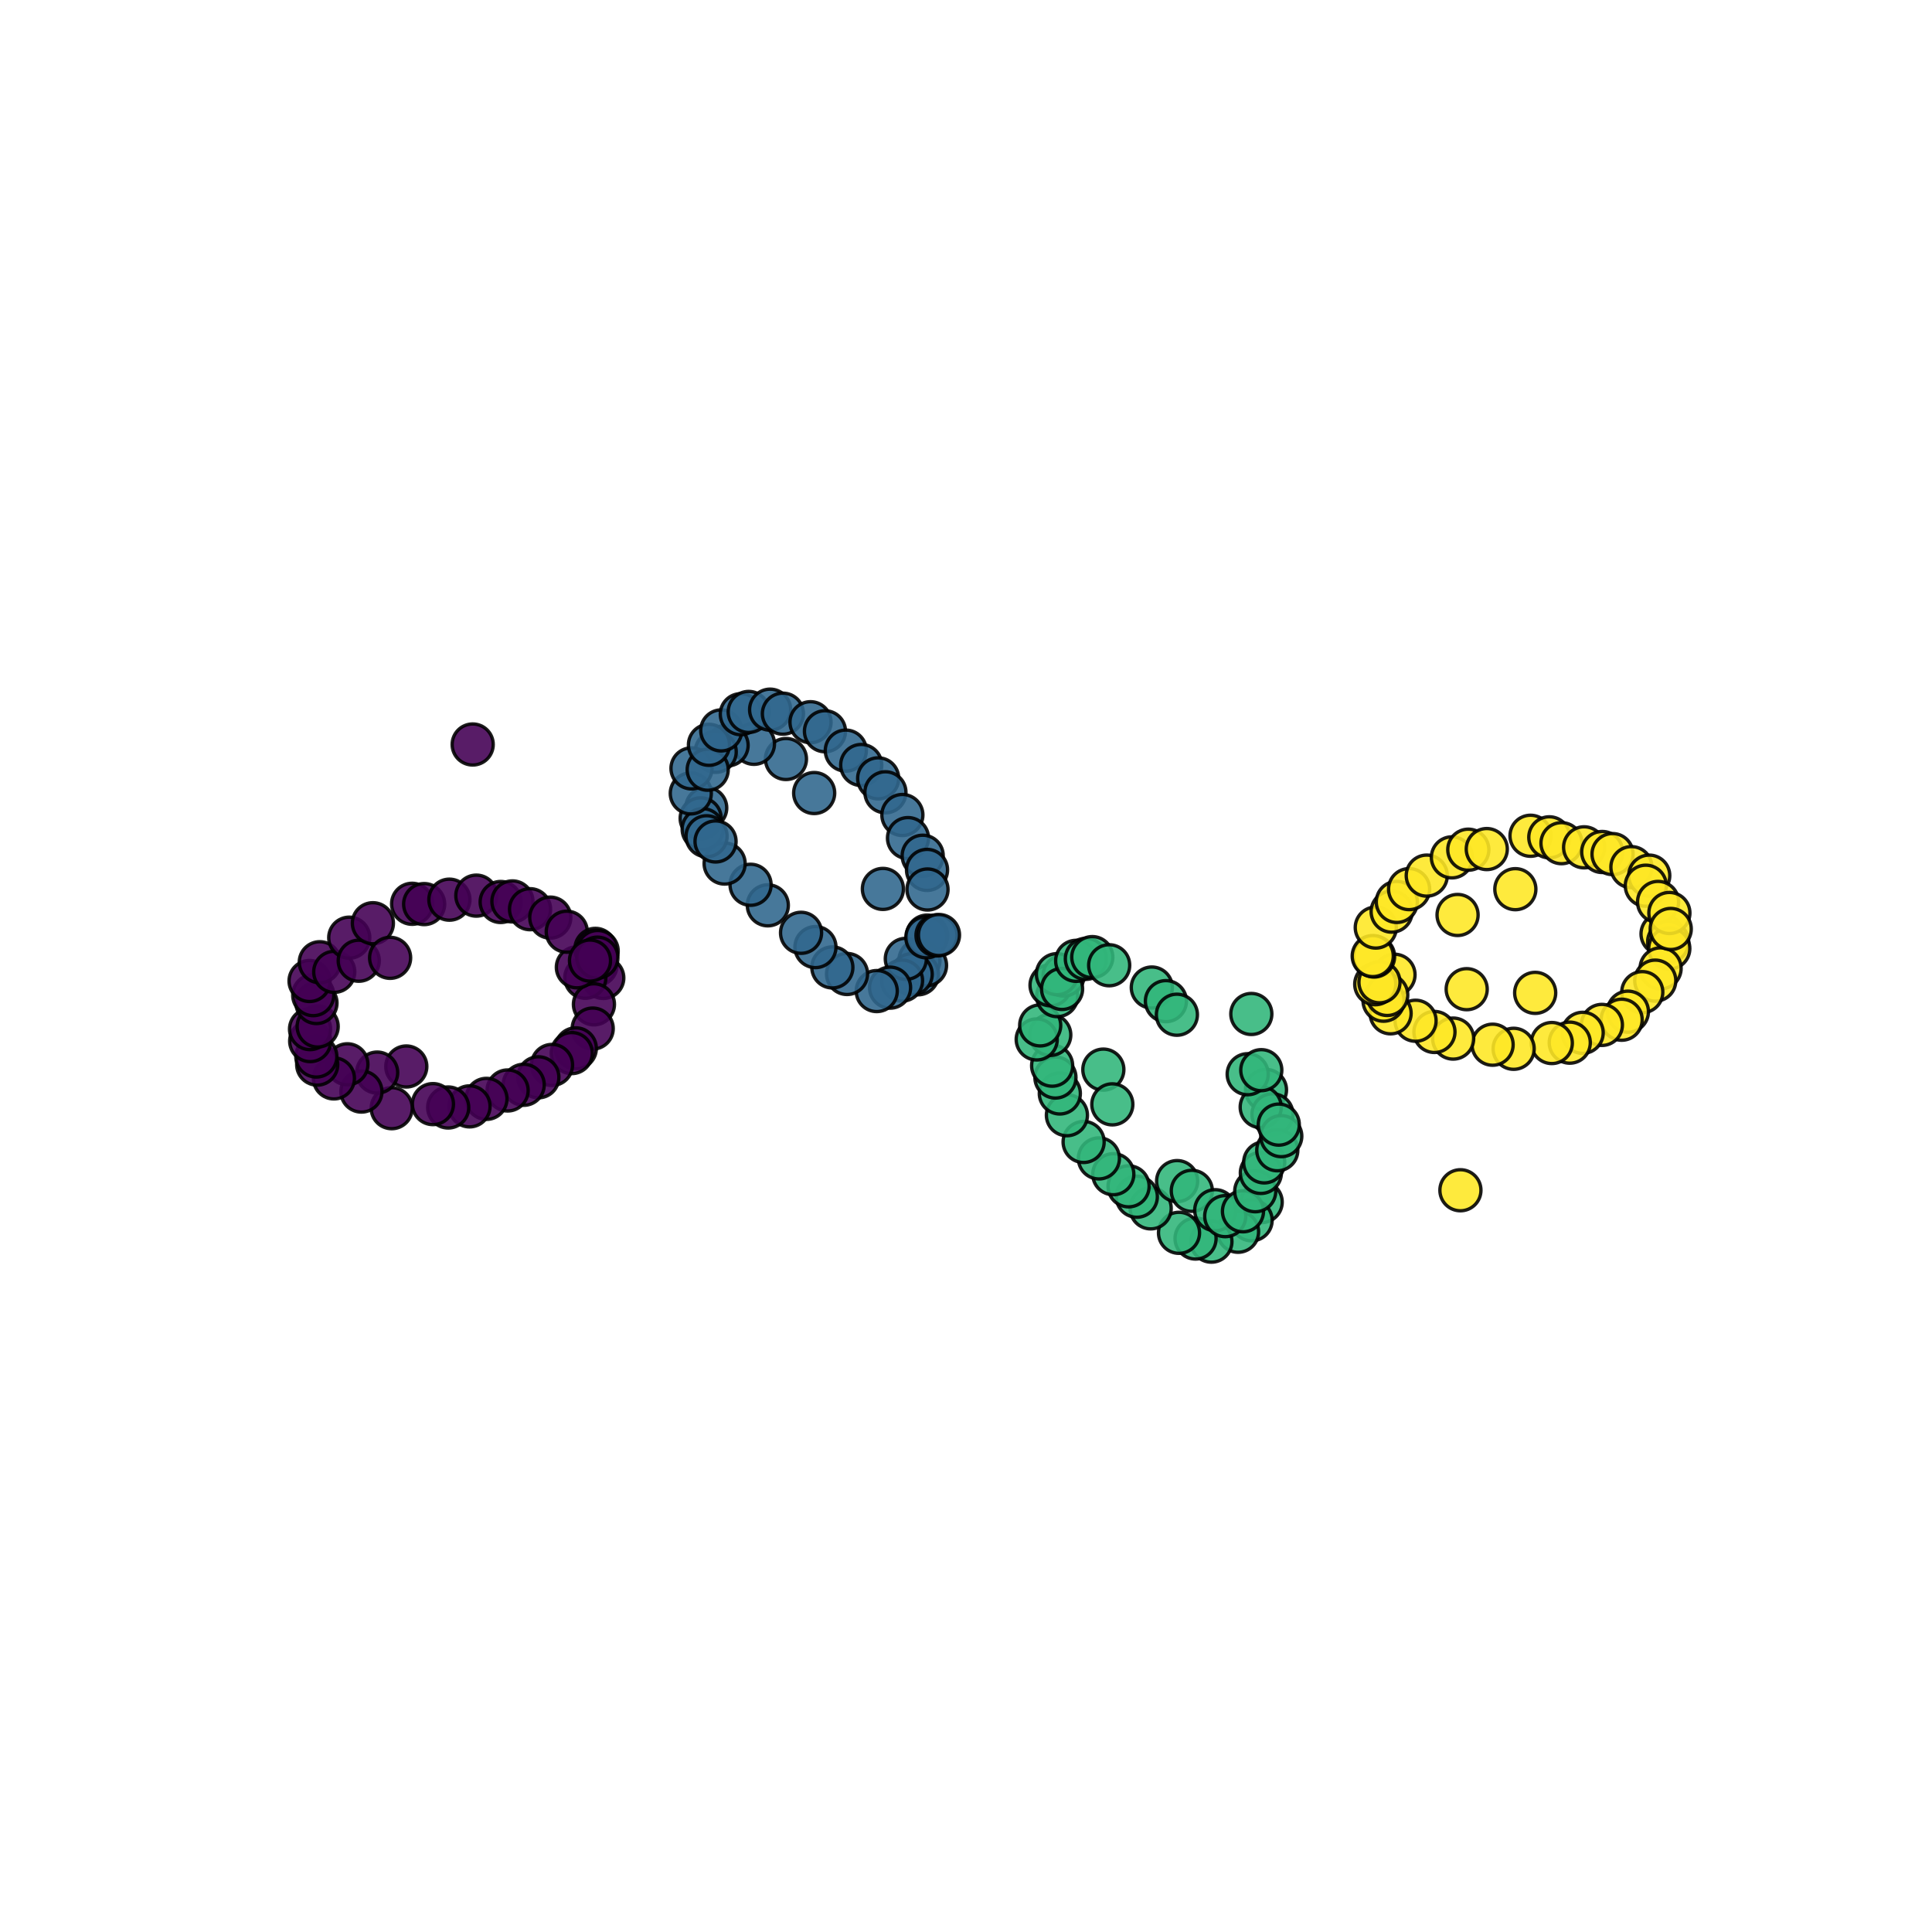<?xml version="1.0" encoding="utf-8" standalone="no"?>
<!DOCTYPE svg PUBLIC "-//W3C//DTD SVG 1.1//EN"
  "http://www.w3.org/Graphics/SVG/1.1/DTD/svg11.dtd">
<svg xmlns:xlink="http://www.w3.org/1999/xlink" width="576pt" height="576pt" viewBox="0 0 576 576" xmlns="http://www.w3.org/2000/svg" version="1.1">
 <defs>
  <style type="text/css">*{stroke-linejoin: round; stroke-linecap: butt}</style>
 </defs>
 <g id="figure_1">
  <g id="patch_1">
   <path d="M 0 576 
L 576 576 
L 576 0 
L 0 0 
z
" style="fill: #ffffff"/>
  </g>
  <g id="axes_1">
   <g id="PathCollection_1">
    <defs>
     <path id="C0_0_b07d45b2d6" d="M 0 6.124 
C 1.624 6.124 3.182 5.478 4.33 4.33 
C 5.478 3.182 6.124 1.624 6.124 -0 
C 6.124 -1.624 5.478 -3.182 4.33 -4.33 
C 3.182 -5.478 1.624 -6.124 0 -6.124 
C -1.624 -6.124 -3.182 -5.478 -4.33 -4.33 
C -5.478 -3.182 -6.124 -1.624 -6.124 0 
C -6.124 1.624 -5.478 3.182 -4.33 4.33 
C -3.182 5.478 -1.624 6.124 0 6.124 
z
"/>
    </defs>
    <g clip-path="url(#p8264341a9c)">
     <use xlink:href="#C0_0_b07d45b2d6" x="177.843" y="287.734" style="fill: #440154; fill-opacity: 0.89; stroke: #000000; stroke-opacity: 0.89"/>
    </g>
    <g clip-path="url(#p8264341a9c)">
     <use xlink:href="#C0_0_b07d45b2d6" x="179.859" y="291.557" style="fill: #440154; fill-opacity: 0.89; stroke: #000000; stroke-opacity: 0.89"/>
    </g>
    <g clip-path="url(#p8264341a9c)">
     <use xlink:href="#C0_0_b07d45b2d6" x="174.507" y="291.509" style="fill: #440154; fill-opacity: 0.89; stroke: #000000; stroke-opacity: 0.89"/>
    </g>
    <g clip-path="url(#p8264341a9c)">
     <use xlink:href="#C0_0_b07d45b2d6" x="177.074" y="299.43" style="fill: #440154; fill-opacity: 0.89; stroke: #000000; stroke-opacity: 0.89"/>
    </g>
    <g clip-path="url(#p8264341a9c)">
     <use xlink:href="#C0_0_b07d45b2d6" x="176.708" y="306.656" style="fill: #440154; fill-opacity: 0.89; stroke: #000000; stroke-opacity: 0.89"/>
    </g>
    <g clip-path="url(#p8264341a9c)">
     <use xlink:href="#C0_0_b07d45b2d6" x="171.67" y="312.555" style="fill: #440154; fill-opacity: 0.89; stroke: #000000; stroke-opacity: 0.89"/>
    </g>
    <g clip-path="url(#p8264341a9c)">
     <use xlink:href="#C0_0_b07d45b2d6" x="170.47" y="313.965" style="fill: #440154; fill-opacity: 0.89; stroke: #000000; stroke-opacity: 0.89"/>
    </g>
    <g clip-path="url(#p8264341a9c)">
     <use xlink:href="#C0_0_b07d45b2d6" x="164.58" y="317.494" style="fill: #440154; fill-opacity: 0.89; stroke: #000000; stroke-opacity: 0.89"/>
    </g>
    <g clip-path="url(#p8264341a9c)">
     <use xlink:href="#C0_0_b07d45b2d6" x="160.505" y="321.183" style="fill: #440154; fill-opacity: 0.89; stroke: #000000; stroke-opacity: 0.89"/>
    </g>
    <g clip-path="url(#p8264341a9c)">
     <use xlink:href="#C0_0_b07d45b2d6" x="156.133" y="323.416" style="fill: #440154; fill-opacity: 0.89; stroke: #000000; stroke-opacity: 0.89"/>
    </g>
    <g clip-path="url(#p8264341a9c)">
     <use xlink:href="#C0_0_b07d45b2d6" x="151.338" y="325.109" style="fill: #440154; fill-opacity: 0.89; stroke: #000000; stroke-opacity: 0.89"/>
    </g>
    <g clip-path="url(#p8264341a9c)">
     <use xlink:href="#C0_0_b07d45b2d6" x="145.033" y="327.611" style="fill: #440154; fill-opacity: 0.89; stroke: #000000; stroke-opacity: 0.89"/>
    </g>
    <g clip-path="url(#p8264341a9c)">
     <use xlink:href="#C0_0_b07d45b2d6" x="139.981" y="329.851" style="fill: #440154; fill-opacity: 0.89; stroke: #000000; stroke-opacity: 0.89"/>
    </g>
    <g clip-path="url(#p8264341a9c)">
     <use xlink:href="#C0_0_b07d45b2d6" x="133.624" y="330.184" style="fill: #440154; fill-opacity: 0.89; stroke: #000000; stroke-opacity: 0.89"/>
    </g>
    <g clip-path="url(#p8264341a9c)">
     <use xlink:href="#C0_0_b07d45b2d6" x="129.076" y="329.176" style="fill: #440154; fill-opacity: 0.89; stroke: #000000; stroke-opacity: 0.89"/>
    </g>
    <g clip-path="url(#p8264341a9c)">
     <use xlink:href="#C0_0_b07d45b2d6" x="121.134" y="317.958" style="fill: #440154; fill-opacity: 0.89; stroke: #000000; stroke-opacity: 0.89"/>
    </g>
    <g clip-path="url(#p8264341a9c)">
     <use xlink:href="#C0_0_b07d45b2d6" x="116.784" y="330.392" style="fill: #440154; fill-opacity: 0.89; stroke: #000000; stroke-opacity: 0.89"/>
    </g>
    <g clip-path="url(#p8264341a9c)">
     <use xlink:href="#C0_0_b07d45b2d6" x="112.45" y="319.774" style="fill: #440154; fill-opacity: 0.89; stroke: #000000; stroke-opacity: 0.89"/>
    </g>
    <g clip-path="url(#p8264341a9c)">
     <use xlink:href="#C0_0_b07d45b2d6" x="107.752" y="325.436" style="fill: #440154; fill-opacity: 0.89; stroke: #000000; stroke-opacity: 0.89"/>
    </g>
    <g clip-path="url(#p8264341a9c)">
     <use xlink:href="#C0_0_b07d45b2d6" x="103.567" y="317.305" style="fill: #440154; fill-opacity: 0.89; stroke: #000000; stroke-opacity: 0.89"/>
    </g>
    <g clip-path="url(#p8264341a9c)">
     <use xlink:href="#C0_0_b07d45b2d6" x="99.553" y="321.519" style="fill: #440154; fill-opacity: 0.89; stroke: #000000; stroke-opacity: 0.89"/>
    </g>
    <g clip-path="url(#p8264341a9c)">
     <use xlink:href="#C0_0_b07d45b2d6" x="94.571" y="317.396" style="fill: #440154; fill-opacity: 0.89; stroke: #000000; stroke-opacity: 0.89"/>
    </g>
    <g clip-path="url(#p8264341a9c)">
     <use xlink:href="#C0_0_b07d45b2d6" x="94.308" y="314.99" style="fill: #440154; fill-opacity: 0.89; stroke: #000000; stroke-opacity: 0.89"/>
    </g>
    <g clip-path="url(#p8264341a9c)">
     <use xlink:href="#C0_0_b07d45b2d6" x="92.483" y="310.392" style="fill: #440154; fill-opacity: 0.89; stroke: #000000; stroke-opacity: 0.89"/>
    </g>
    <g clip-path="url(#p8264341a9c)">
     <use xlink:href="#C0_0_b07d45b2d6" x="92.436" y="306.813" style="fill: #440154; fill-opacity: 0.89; stroke: #000000; stroke-opacity: 0.89"/>
    </g>
    <g clip-path="url(#p8264341a9c)">
     <use xlink:href="#C0_0_b07d45b2d6" x="94.711" y="306.035" style="fill: #440154; fill-opacity: 0.89; stroke: #000000; stroke-opacity: 0.89"/>
    </g>
    <g clip-path="url(#p8264341a9c)">
     <use xlink:href="#C0_0_b07d45b2d6" x="94.351" y="299.041" style="fill: #440154; fill-opacity: 0.89; stroke: #000000; stroke-opacity: 0.89"/>
    </g>
    <g clip-path="url(#p8264341a9c)">
     <use xlink:href="#C0_0_b07d45b2d6" x="93.392" y="296.689" style="fill: #440154; fill-opacity: 0.89; stroke: #000000; stroke-opacity: 0.89"/>
    </g>
    <g clip-path="url(#p8264341a9c)">
     <use xlink:href="#C0_0_b07d45b2d6" x="92.291" y="292.47" style="fill: #440154; fill-opacity: 0.89; stroke: #000000; stroke-opacity: 0.89"/>
    </g>
    <g clip-path="url(#p8264341a9c)">
     <use xlink:href="#C0_0_b07d45b2d6" x="95.341" y="286.877" style="fill: #440154; fill-opacity: 0.89; stroke: #000000; stroke-opacity: 0.89"/>
    </g>
    <g clip-path="url(#p8264341a9c)">
     <use xlink:href="#C0_0_b07d45b2d6" x="99.65" y="289.745" style="fill: #440154; fill-opacity: 0.89; stroke: #000000; stroke-opacity: 0.89"/>
    </g>
    <g clip-path="url(#p8264341a9c)">
     <use xlink:href="#C0_0_b07d45b2d6" x="104.124" y="279.557" style="fill: #440154; fill-opacity: 0.89; stroke: #000000; stroke-opacity: 0.89"/>
    </g>
    <g clip-path="url(#p8264341a9c)">
     <use xlink:href="#C0_0_b07d45b2d6" x="106.955" y="286.432" style="fill: #440154; fill-opacity: 0.89; stroke: #000000; stroke-opacity: 0.89"/>
    </g>
    <g clip-path="url(#p8264341a9c)">
     <use xlink:href="#C0_0_b07d45b2d6" x="111.172" y="275.246" style="fill: #440154; fill-opacity: 0.89; stroke: #000000; stroke-opacity: 0.89"/>
    </g>
    <g clip-path="url(#p8264341a9c)">
     <use xlink:href="#C0_0_b07d45b2d6" x="116.308" y="285.563" style="fill: #440154; fill-opacity: 0.89; stroke: #000000; stroke-opacity: 0.89"/>
    </g>
    <g clip-path="url(#p8264341a9c)">
     <use xlink:href="#C0_0_b07d45b2d6" x="122.869" y="269.452" style="fill: #440154; fill-opacity: 0.89; stroke: #000000; stroke-opacity: 0.89"/>
    </g>
    <g clip-path="url(#p8264341a9c)">
     <use xlink:href="#C0_0_b07d45b2d6" x="126.453" y="269.542" style="fill: #440154; fill-opacity: 0.89; stroke: #000000; stroke-opacity: 0.89"/>
    </g>
    <g clip-path="url(#p8264341a9c)">
     <use xlink:href="#C0_0_b07d45b2d6" x="133.98" y="268.225" style="fill: #440154; fill-opacity: 0.89; stroke: #000000; stroke-opacity: 0.89"/>
    </g>
    <g clip-path="url(#p8264341a9c)">
     <use xlink:href="#C0_0_b07d45b2d6" x="140.926" y="221.96" style="fill: #440154; fill-opacity: 0.89; stroke: #000000; stroke-opacity: 0.89"/>
    </g>
    <g clip-path="url(#p8264341a9c)">
     <use xlink:href="#C0_0_b07d45b2d6" x="142.015" y="267.021" style="fill: #440154; fill-opacity: 0.89; stroke: #000000; stroke-opacity: 0.89"/>
    </g>
    <g clip-path="url(#p8264341a9c)">
     <use xlink:href="#C0_0_b07d45b2d6" x="149.272" y="268.916" style="fill: #440154; fill-opacity: 0.89; stroke: #000000; stroke-opacity: 0.89"/>
    </g>
    <g clip-path="url(#p8264341a9c)">
     <use xlink:href="#C0_0_b07d45b2d6" x="152.776" y="268.747" style="fill: #440154; fill-opacity: 0.89; stroke: #000000; stroke-opacity: 0.89"/>
    </g>
    <g clip-path="url(#p8264341a9c)">
     <use xlink:href="#C0_0_b07d45b2d6" x="158.026" y="271.066" style="fill: #440154; fill-opacity: 0.89; stroke: #000000; stroke-opacity: 0.89"/>
    </g>
    <g clip-path="url(#p8264341a9c)">
     <use xlink:href="#C0_0_b07d45b2d6" x="164.057" y="273.575" style="fill: #440154; fill-opacity: 0.89; stroke: #000000; stroke-opacity: 0.89"/>
    </g>
    <g clip-path="url(#p8264341a9c)">
     <use xlink:href="#C0_0_b07d45b2d6" x="171.989" y="288.389" style="fill: #440154; fill-opacity: 0.89; stroke: #000000; stroke-opacity: 0.89"/>
    </g>
    <g clip-path="url(#p8264341a9c)">
     <use xlink:href="#C0_0_b07d45b2d6" x="168.974" y="277.776" style="fill: #440154; fill-opacity: 0.89; stroke: #000000; stroke-opacity: 0.89"/>
    </g>
    <g clip-path="url(#p8264341a9c)">
     <use xlink:href="#C0_0_b07d45b2d6" x="177.513" y="282.892" style="fill: #440154; fill-opacity: 0.89; stroke: #000000; stroke-opacity: 0.89"/>
    </g>
    <g clip-path="url(#p8264341a9c)">
     <use xlink:href="#C0_0_b07d45b2d6" x="178.184" y="283.531" style="fill: #440154; fill-opacity: 0.89; stroke: #000000; stroke-opacity: 0.89"/>
    </g>
    <g clip-path="url(#p8264341a9c)">
     <use xlink:href="#C0_0_b07d45b2d6" x="178.103" y="285.513" style="fill: #440154; fill-opacity: 0.89; stroke: #000000; stroke-opacity: 0.89"/>
    </g>
    <g clip-path="url(#p8264341a9c)">
     <use xlink:href="#C0_0_b07d45b2d6" x="175.902" y="286.384" style="fill: #440154; fill-opacity: 0.89; stroke: #000000; stroke-opacity: 0.89"/>
    </g>
    <g clip-path="url(#p8264341a9c)">
     <use xlink:href="#C0_0_b07d45b2d6" x="274.115" y="286.329" style="fill: #31678e; fill-opacity: 0.89; stroke: #000000; stroke-opacity: 0.89"/>
    </g>
    <g clip-path="url(#p8264341a9c)">
     <use xlink:href="#C0_0_b07d45b2d6" x="273.684" y="290.477" style="fill: #31678e; fill-opacity: 0.89; stroke: #000000; stroke-opacity: 0.89"/>
    </g>
    <g clip-path="url(#p8264341a9c)">
     <use xlink:href="#C0_0_b07d45b2d6" x="276.085" y="287.81" style="fill: #31678e; fill-opacity: 0.89; stroke: #000000; stroke-opacity: 0.89"/>
    </g>
    <g clip-path="url(#p8264341a9c)">
     <use xlink:href="#C0_0_b07d45b2d6" x="271.808" y="290.464" style="fill: #31678e; fill-opacity: 0.89; stroke: #000000; stroke-opacity: 0.89"/>
    </g>
    <g clip-path="url(#p8264341a9c)">
     <use xlink:href="#C0_0_b07d45b2d6" x="268.929" y="292.357" style="fill: #31678e; fill-opacity: 0.89; stroke: #000000; stroke-opacity: 0.89"/>
    </g>
    <g clip-path="url(#p8264341a9c)">
     <use xlink:href="#C0_0_b07d45b2d6" x="270.059" y="285.865" style="fill: #31678e; fill-opacity: 0.89; stroke: #000000; stroke-opacity: 0.89"/>
    </g>
    <g clip-path="url(#p8264341a9c)">
     <use xlink:href="#C0_0_b07d45b2d6" x="265.364" y="294.456" style="fill: #31678e; fill-opacity: 0.89; stroke: #000000; stroke-opacity: 0.89"/>
    </g>
    <g clip-path="url(#p8264341a9c)">
     <use xlink:href="#C0_0_b07d45b2d6" x="261.387" y="295.471" style="fill: #31678e; fill-opacity: 0.89; stroke: #000000; stroke-opacity: 0.89"/>
    </g>
    <g clip-path="url(#p8264341a9c)">
     <use xlink:href="#C0_0_b07d45b2d6" x="263.224" y="265.018" style="fill: #31678e; fill-opacity: 0.89; stroke: #000000; stroke-opacity: 0.89"/>
    </g>
    <g clip-path="url(#p8264341a9c)">
     <use xlink:href="#C0_0_b07d45b2d6" x="252.539" y="290.382" style="fill: #31678e; fill-opacity: 0.89; stroke: #000000; stroke-opacity: 0.89"/>
    </g>
    <g clip-path="url(#p8264341a9c)">
     <use xlink:href="#C0_0_b07d45b2d6" x="248.156" y="288.424" style="fill: #31678e; fill-opacity: 0.89; stroke: #000000; stroke-opacity: 0.89"/>
    </g>
    <g clip-path="url(#p8264341a9c)">
     <use xlink:href="#C0_0_b07d45b2d6" x="243.116" y="282.363" style="fill: #31678e; fill-opacity: 0.89; stroke: #000000; stroke-opacity: 0.89"/>
    </g>
    <g clip-path="url(#p8264341a9c)">
     <use xlink:href="#C0_0_b07d45b2d6" x="238.823" y="278.102" style="fill: #31678e; fill-opacity: 0.89; stroke: #000000; stroke-opacity: 0.89"/>
    </g>
    <g clip-path="url(#p8264341a9c)">
     <use xlink:href="#C0_0_b07d45b2d6" x="242.734" y="236.435" style="fill: #31678e; fill-opacity: 0.89; stroke: #000000; stroke-opacity: 0.89"/>
    </g>
    <g clip-path="url(#p8264341a9c)">
     <use xlink:href="#C0_0_b07d45b2d6" x="234.324" y="226.291" style="fill: #31678e; fill-opacity: 0.89; stroke: #000000; stroke-opacity: 0.89"/>
    </g>
    <g clip-path="url(#p8264341a9c)">
     <use xlink:href="#C0_0_b07d45b2d6" x="228.914" y="269.911" style="fill: #31678e; fill-opacity: 0.89; stroke: #000000; stroke-opacity: 0.89"/>
    </g>
    <g clip-path="url(#p8264341a9c)">
     <use xlink:href="#C0_0_b07d45b2d6" x="224.78" y="221.762" style="fill: #31678e; fill-opacity: 0.89; stroke: #000000; stroke-opacity: 0.89"/>
    </g>
    <g clip-path="url(#p8264341a9c)">
     <use xlink:href="#C0_0_b07d45b2d6" x="223.774" y="263.783" style="fill: #31678e; fill-opacity: 0.89; stroke: #000000; stroke-opacity: 0.89"/>
    </g>
    <g clip-path="url(#p8264341a9c)">
     <use xlink:href="#C0_0_b07d45b2d6" x="216.92" y="222.217" style="fill: #31678e; fill-opacity: 0.89; stroke: #000000; stroke-opacity: 0.89"/>
    </g>
    <g clip-path="url(#p8264341a9c)">
     <use xlink:href="#C0_0_b07d45b2d6" x="213.379" y="224.141" style="fill: #31678e; fill-opacity: 0.89; stroke: #000000; stroke-opacity: 0.89"/>
    </g>
    <g clip-path="url(#p8264341a9c)">
     <use xlink:href="#C0_0_b07d45b2d6" x="216.037" y="257.456" style="fill: #31678e; fill-opacity: 0.89; stroke: #000000; stroke-opacity: 0.89"/>
    </g>
    <g clip-path="url(#p8264341a9c)">
     <use xlink:href="#C0_0_b07d45b2d6" x="210.553" y="240.879" style="fill: #31678e; fill-opacity: 0.89; stroke: #000000; stroke-opacity: 0.89"/>
    </g>
    <g clip-path="url(#p8264341a9c)">
     <use xlink:href="#C0_0_b07d45b2d6" x="208.897" y="243.977" style="fill: #31678e; fill-opacity: 0.89; stroke: #000000; stroke-opacity: 0.89"/>
    </g>
    <g clip-path="url(#p8264341a9c)">
     <use xlink:href="#C0_0_b07d45b2d6" x="209.495" y="247.221" style="fill: #31678e; fill-opacity: 0.89; stroke: #000000; stroke-opacity: 0.89"/>
    </g>
    <g clip-path="url(#p8264341a9c)">
     <use xlink:href="#C0_0_b07d45b2d6" x="205.95" y="236.541" style="fill: #31678e; fill-opacity: 0.89; stroke: #000000; stroke-opacity: 0.89"/>
    </g>
    <g clip-path="url(#p8264341a9c)">
     <use xlink:href="#C0_0_b07d45b2d6" x="210.659" y="249.322" style="fill: #31678e; fill-opacity: 0.89; stroke: #000000; stroke-opacity: 0.89"/>
    </g>
    <g clip-path="url(#p8264341a9c)">
     <use xlink:href="#C0_0_b07d45b2d6" x="206.159" y="229.082" style="fill: #31678e; fill-opacity: 0.89; stroke: #000000; stroke-opacity: 0.89"/>
    </g>
    <g clip-path="url(#p8264341a9c)">
     <use xlink:href="#C0_0_b07d45b2d6" x="213.333" y="250.872" style="fill: #31678e; fill-opacity: 0.89; stroke: #000000; stroke-opacity: 0.89"/>
    </g>
    <g clip-path="url(#p8264341a9c)">
     <use xlink:href="#C0_0_b07d45b2d6" x="210.994" y="229.48" style="fill: #31678e; fill-opacity: 0.89; stroke: #000000; stroke-opacity: 0.89"/>
    </g>
    <g clip-path="url(#p8264341a9c)">
     <use xlink:href="#C0_0_b07d45b2d6" x="211.367" y="222.056" style="fill: #31678e; fill-opacity: 0.89; stroke: #000000; stroke-opacity: 0.89"/>
    </g>
    <g clip-path="url(#p8264341a9c)">
     <use xlink:href="#C0_0_b07d45b2d6" x="215.033" y="217.76" style="fill: #31678e; fill-opacity: 0.89; stroke: #000000; stroke-opacity: 0.89"/>
    </g>
    <g clip-path="url(#p8264341a9c)">
     <use xlink:href="#C0_0_b07d45b2d6" x="220.868" y="212.925" style="fill: #31678e; fill-opacity: 0.89; stroke: #000000; stroke-opacity: 0.89"/>
    </g>
    <g clip-path="url(#p8264341a9c)">
     <use xlink:href="#C0_0_b07d45b2d6" x="223.219" y="212.254" style="fill: #31678e; fill-opacity: 0.89; stroke: #000000; stroke-opacity: 0.89"/>
    </g>
    <g clip-path="url(#p8264341a9c)">
     <use xlink:href="#C0_0_b07d45b2d6" x="229.603" y="211.578" style="fill: #31678e; fill-opacity: 0.89; stroke: #000000; stroke-opacity: 0.89"/>
    </g>
    <g clip-path="url(#p8264341a9c)">
     <use xlink:href="#C0_0_b07d45b2d6" x="233.416" y="212.772" style="fill: #31678e; fill-opacity: 0.89; stroke: #000000; stroke-opacity: 0.89"/>
    </g>
    <g clip-path="url(#p8264341a9c)">
     <use xlink:href="#C0_0_b07d45b2d6" x="241.643" y="215.321" style="fill: #31678e; fill-opacity: 0.89; stroke: #000000; stroke-opacity: 0.89"/>
    </g>
    <g clip-path="url(#p8264341a9c)">
     <use xlink:href="#C0_0_b07d45b2d6" x="245.954" y="218.014" style="fill: #31678e; fill-opacity: 0.89; stroke: #000000; stroke-opacity: 0.89"/>
    </g>
    <g clip-path="url(#p8264341a9c)">
     <use xlink:href="#C0_0_b07d45b2d6" x="252.169" y="223.784" style="fill: #31678e; fill-opacity: 0.89; stroke: #000000; stroke-opacity: 0.89"/>
    </g>
    <g clip-path="url(#p8264341a9c)">
     <use xlink:href="#C0_0_b07d45b2d6" x="256.762" y="228.072" style="fill: #31678e; fill-opacity: 0.89; stroke: #000000; stroke-opacity: 0.89"/>
    </g>
    <g clip-path="url(#p8264341a9c)">
     <use xlink:href="#C0_0_b07d45b2d6" x="261.816" y="232.055" style="fill: #31678e; fill-opacity: 0.89; stroke: #000000; stroke-opacity: 0.89"/>
    </g>
    <g clip-path="url(#p8264341a9c)">
     <use xlink:href="#C0_0_b07d45b2d6" x="263.979" y="236.219" style="fill: #31678e; fill-opacity: 0.89; stroke: #000000; stroke-opacity: 0.89"/>
    </g>
    <g clip-path="url(#p8264341a9c)">
     <use xlink:href="#C0_0_b07d45b2d6" x="269.032" y="242.982" style="fill: #31678e; fill-opacity: 0.89; stroke: #000000; stroke-opacity: 0.89"/>
    </g>
    <g clip-path="url(#p8264341a9c)">
     <use xlink:href="#C0_0_b07d45b2d6" x="270.705" y="249.872" style="fill: #31678e; fill-opacity: 0.89; stroke: #000000; stroke-opacity: 0.89"/>
    </g>
    <g clip-path="url(#p8264341a9c)">
     <use xlink:href="#C0_0_b07d45b2d6" x="275.09" y="255.131" style="fill: #31678e; fill-opacity: 0.89; stroke: #000000; stroke-opacity: 0.89"/>
    </g>
    <g clip-path="url(#p8264341a9c)">
     <use xlink:href="#C0_0_b07d45b2d6" x="276.382" y="259.35" style="fill: #31678e; fill-opacity: 0.89; stroke: #000000; stroke-opacity: 0.89"/>
    </g>
    <g clip-path="url(#p8264341a9c)">
     <use xlink:href="#C0_0_b07d45b2d6" x="276.523" y="265.194" style="fill: #31678e; fill-opacity: 0.89; stroke: #000000; stroke-opacity: 0.89"/>
    </g>
    <g clip-path="url(#p8264341a9c)">
     <use xlink:href="#C0_0_b07d45b2d6" x="276.422" y="278.933" style="fill: #31678e; fill-opacity: 0.89; stroke: #000000; stroke-opacity: 0.89"/>
    </g>
    <g clip-path="url(#p8264341a9c)">
     <use xlink:href="#C0_0_b07d45b2d6" x="276.183" y="279.444" style="fill: #31678e; fill-opacity: 0.89; stroke: #000000; stroke-opacity: 0.89"/>
    </g>
    <g clip-path="url(#p8264341a9c)">
     <use xlink:href="#C0_0_b07d45b2d6" x="279.214" y="278.883" style="fill: #31678e; fill-opacity: 0.89; stroke: #000000; stroke-opacity: 0.89"/>
    </g>
    <g clip-path="url(#p8264341a9c)">
     <use xlink:href="#C0_0_b07d45b2d6" x="279.946" y="278.762" style="fill: #31678e; fill-opacity: 0.89; stroke: #000000; stroke-opacity: 0.89"/>
    </g>
    <g clip-path="url(#p8264341a9c)">
     <use xlink:href="#C0_0_b07d45b2d6" x="373.067" y="302.303" style="fill: #32b67a; fill-opacity: 0.89; stroke: #000000; stroke-opacity: 0.89"/>
    </g>
    <g clip-path="url(#p8264341a9c)">
     <use xlink:href="#C0_0_b07d45b2d6" x="377.439" y="324.953" style="fill: #32b67a; fill-opacity: 0.89; stroke: #000000; stroke-opacity: 0.89"/>
    </g>
    <g clip-path="url(#p8264341a9c)">
     <use xlink:href="#C0_0_b07d45b2d6" x="379.372" y="332.22" style="fill: #32b67a; fill-opacity: 0.89; stroke: #000000; stroke-opacity: 0.89"/>
    </g>
    <g clip-path="url(#p8264341a9c)">
     <use xlink:href="#C0_0_b07d45b2d6" x="375.864" y="330.075" style="fill: #32b67a; fill-opacity: 0.89; stroke: #000000; stroke-opacity: 0.89"/>
    </g>
    <g clip-path="url(#p8264341a9c)">
     <use xlink:href="#C0_0_b07d45b2d6" x="371.985" y="320.26" style="fill: #32b67a; fill-opacity: 0.89; stroke: #000000; stroke-opacity: 0.89"/>
    </g>
    <g clip-path="url(#p8264341a9c)">
     <use xlink:href="#C0_0_b07d45b2d6" x="376.155" y="358.386" style="fill: #32b67a; fill-opacity: 0.89; stroke: #000000; stroke-opacity: 0.89"/>
    </g>
    <g clip-path="url(#p8264341a9c)">
     <use xlink:href="#C0_0_b07d45b2d6" x="373.152" y="363.811" style="fill: #32b67a; fill-opacity: 0.89; stroke: #000000; stroke-opacity: 0.89"/>
    </g>
    <g clip-path="url(#p8264341a9c)">
     <use xlink:href="#C0_0_b07d45b2d6" x="369.108" y="367.234" style="fill: #32b67a; fill-opacity: 0.89; stroke: #000000; stroke-opacity: 0.89"/>
    </g>
    <g clip-path="url(#p8264341a9c)">
     <use xlink:href="#C0_0_b07d45b2d6" x="361.163" y="370.182" style="fill: #32b67a; fill-opacity: 0.89; stroke: #000000; stroke-opacity: 0.89"/>
    </g>
    <g clip-path="url(#p8264341a9c)">
     <use xlink:href="#C0_0_b07d45b2d6" x="356.44" y="369.253" style="fill: #32b67a; fill-opacity: 0.89; stroke: #000000; stroke-opacity: 0.89"/>
    </g>
    <g clip-path="url(#p8264341a9c)">
     <use xlink:href="#C0_0_b07d45b2d6" x="351.506" y="367.55" style="fill: #32b67a; fill-opacity: 0.89; stroke: #000000; stroke-opacity: 0.89"/>
    </g>
    <g clip-path="url(#p8264341a9c)">
     <use xlink:href="#C0_0_b07d45b2d6" x="343.059" y="360.258" style="fill: #32b67a; fill-opacity: 0.89; stroke: #000000; stroke-opacity: 0.89"/>
    </g>
    <g clip-path="url(#p8264341a9c)">
     <use xlink:href="#C0_0_b07d45b2d6" x="338.928" y="356.786" style="fill: #32b67a; fill-opacity: 0.89; stroke: #000000; stroke-opacity: 0.89"/>
    </g>
    <g clip-path="url(#p8264341a9c)">
     <use xlink:href="#C0_0_b07d45b2d6" x="336.472" y="353.69" style="fill: #32b67a; fill-opacity: 0.89; stroke: #000000; stroke-opacity: 0.89"/>
    </g>
    <g clip-path="url(#p8264341a9c)">
     <use xlink:href="#C0_0_b07d45b2d6" x="331.913" y="350.074" style="fill: #32b67a; fill-opacity: 0.89; stroke: #000000; stroke-opacity: 0.89"/>
    </g>
    <g clip-path="url(#p8264341a9c)">
     <use xlink:href="#C0_0_b07d45b2d6" x="327.62" y="345.365" style="fill: #32b67a; fill-opacity: 0.89; stroke: #000000; stroke-opacity: 0.89"/>
    </g>
    <g clip-path="url(#p8264341a9c)">
     <use xlink:href="#C0_0_b07d45b2d6" x="323.067" y="340.462" style="fill: #32b67a; fill-opacity: 0.89; stroke: #000000; stroke-opacity: 0.89"/>
    </g>
    <g clip-path="url(#p8264341a9c)">
     <use xlink:href="#C0_0_b07d45b2d6" x="318.087" y="332.488" style="fill: #32b67a; fill-opacity: 0.89; stroke: #000000; stroke-opacity: 0.89"/>
    </g>
    <g clip-path="url(#p8264341a9c)">
     <use xlink:href="#C0_0_b07d45b2d6" x="315.975" y="326.004" style="fill: #32b67a; fill-opacity: 0.89; stroke: #000000; stroke-opacity: 0.89"/>
    </g>
    <g clip-path="url(#p8264341a9c)">
     <use xlink:href="#C0_0_b07d45b2d6" x="314.664" y="321.253" style="fill: #32b67a; fill-opacity: 0.89; stroke: #000000; stroke-opacity: 0.89"/>
    </g>
    <g clip-path="url(#p8264341a9c)">
     <use xlink:href="#C0_0_b07d45b2d6" x="313.682" y="317.719" style="fill: #32b67a; fill-opacity: 0.89; stroke: #000000; stroke-opacity: 0.89"/>
    </g>
    <g clip-path="url(#p8264341a9c)">
     <use xlink:href="#C0_0_b07d45b2d6" x="313.125" y="308.544" style="fill: #32b67a; fill-opacity: 0.89; stroke: #000000; stroke-opacity: 0.89"/>
    </g>
    <g clip-path="url(#p8264341a9c)">
     <use xlink:href="#C0_0_b07d45b2d6" x="309.084" y="309.894" style="fill: #32b67a; fill-opacity: 0.89; stroke: #000000; stroke-opacity: 0.89"/>
    </g>
    <g clip-path="url(#p8264341a9c)">
     <use xlink:href="#C0_0_b07d45b2d6" x="310.121" y="305.708" style="fill: #32b67a; fill-opacity: 0.89; stroke: #000000; stroke-opacity: 0.89"/>
    </g>
    <g clip-path="url(#p8264341a9c)">
     <use xlink:href="#C0_0_b07d45b2d6" x="315.188" y="296.981" style="fill: #32b67a; fill-opacity: 0.89; stroke: #000000; stroke-opacity: 0.89"/>
    </g>
    <g clip-path="url(#p8264341a9c)">
     <use xlink:href="#C0_0_b07d45b2d6" x="313.206" y="293.74" style="fill: #32b67a; fill-opacity: 0.89; stroke: #000000; stroke-opacity: 0.89"/>
    </g>
    <g clip-path="url(#p8264341a9c)">
     <use xlink:href="#C0_0_b07d45b2d6" x="317.106" y="290.843" style="fill: #32b67a; fill-opacity: 0.89; stroke: #000000; stroke-opacity: 0.89"/>
    </g>
    <g clip-path="url(#p8264341a9c)">
     <use xlink:href="#C0_0_b07d45b2d6" x="315.109" y="290.433" style="fill: #32b67a; fill-opacity: 0.89; stroke: #000000; stroke-opacity: 0.89"/>
    </g>
    <g clip-path="url(#p8264341a9c)">
     <use xlink:href="#C0_0_b07d45b2d6" x="316.644" y="294.838" style="fill: #32b67a; fill-opacity: 0.89; stroke: #000000; stroke-opacity: 0.89"/>
    </g>
    <g clip-path="url(#p8264341a9c)">
     <use xlink:href="#C0_0_b07d45b2d6" x="320.849" y="286.458" style="fill: #32b67a; fill-opacity: 0.89; stroke: #000000; stroke-opacity: 0.89"/>
    </g>
    <g clip-path="url(#p8264341a9c)">
     <use xlink:href="#C0_0_b07d45b2d6" x="323.739" y="285.862" style="fill: #32b67a; fill-opacity: 0.89; stroke: #000000; stroke-opacity: 0.89"/>
    </g>
    <g clip-path="url(#p8264341a9c)">
     <use xlink:href="#C0_0_b07d45b2d6" x="325.65" y="285.351" style="fill: #32b67a; fill-opacity: 0.89; stroke: #000000; stroke-opacity: 0.89"/>
    </g>
    <g clip-path="url(#p8264341a9c)">
     <use xlink:href="#C0_0_b07d45b2d6" x="330.69" y="287.778" style="fill: #32b67a; fill-opacity: 0.89; stroke: #000000; stroke-opacity: 0.89"/>
    </g>
    <g clip-path="url(#p8264341a9c)">
     <use xlink:href="#C0_0_b07d45b2d6" x="328.948" y="318.891" style="fill: #32b67a; fill-opacity: 0.89; stroke: #000000; stroke-opacity: 0.89"/>
    </g>
    <g clip-path="url(#p8264341a9c)">
     <use xlink:href="#C0_0_b07d45b2d6" x="331.626" y="329.251" style="fill: #32b67a; fill-opacity: 0.89; stroke: #000000; stroke-opacity: 0.89"/>
    </g>
    <g clip-path="url(#p8264341a9c)">
     <use xlink:href="#C0_0_b07d45b2d6" x="343.397" y="294.419" style="fill: #32b67a; fill-opacity: 0.89; stroke: #000000; stroke-opacity: 0.89"/>
    </g>
    <g clip-path="url(#p8264341a9c)">
     <use xlink:href="#C0_0_b07d45b2d6" x="347.601" y="298.478" style="fill: #32b67a; fill-opacity: 0.89; stroke: #000000; stroke-opacity: 0.89"/>
    </g>
    <g clip-path="url(#p8264341a9c)">
     <use xlink:href="#C0_0_b07d45b2d6" x="350.876" y="302.528" style="fill: #32b67a; fill-opacity: 0.89; stroke: #000000; stroke-opacity: 0.89"/>
    </g>
    <g clip-path="url(#p8264341a9c)">
     <use xlink:href="#C0_0_b07d45b2d6" x="350.946" y="352.129" style="fill: #32b67a; fill-opacity: 0.89; stroke: #000000; stroke-opacity: 0.89"/>
    </g>
    <g clip-path="url(#p8264341a9c)">
     <use xlink:href="#C0_0_b07d45b2d6" x="355.324" y="355.033" style="fill: #32b67a; fill-opacity: 0.89; stroke: #000000; stroke-opacity: 0.89"/>
    </g>
    <g clip-path="url(#p8264341a9c)">
     <use xlink:href="#C0_0_b07d45b2d6" x="362.313" y="360.806" style="fill: #32b67a; fill-opacity: 0.89; stroke: #000000; stroke-opacity: 0.89"/>
    </g>
    <g clip-path="url(#p8264341a9c)">
     <use xlink:href="#C0_0_b07d45b2d6" x="365.286" y="362.58" style="fill: #32b67a; fill-opacity: 0.89; stroke: #000000; stroke-opacity: 0.89"/>
    </g>
    <g clip-path="url(#p8264341a9c)">
     <use xlink:href="#C0_0_b07d45b2d6" x="370.578" y="361.126" style="fill: #32b67a; fill-opacity: 0.89; stroke: #000000; stroke-opacity: 0.89"/>
    </g>
    <g clip-path="url(#p8264341a9c)">
     <use xlink:href="#C0_0_b07d45b2d6" x="374.234" y="355.153" style="fill: #32b67a; fill-opacity: 0.89; stroke: #000000; stroke-opacity: 0.89"/>
    </g>
    <g clip-path="url(#p8264341a9c)">
     <use xlink:href="#C0_0_b07d45b2d6" x="375.91" y="349.693" style="fill: #32b67a; fill-opacity: 0.89; stroke: #000000; stroke-opacity: 0.89"/>
    </g>
    <g clip-path="url(#p8264341a9c)">
     <use xlink:href="#C0_0_b07d45b2d6" x="376.904" y="346.552" style="fill: #32b67a; fill-opacity: 0.89; stroke: #000000; stroke-opacity: 0.89"/>
    </g>
    <g clip-path="url(#p8264341a9c)">
     <use xlink:href="#C0_0_b07d45b2d6" x="380.809" y="342.933" style="fill: #32b67a; fill-opacity: 0.89; stroke: #000000; stroke-opacity: 0.89"/>
    </g>
    <g clip-path="url(#p8264341a9c)">
     <use xlink:href="#C0_0_b07d45b2d6" x="376.039" y="319.059" style="fill: #32b67a; fill-opacity: 0.89; stroke: #000000; stroke-opacity: 0.89"/>
    </g>
    <g clip-path="url(#p8264341a9c)">
     <use xlink:href="#C0_0_b07d45b2d6" x="381.996" y="338.732" style="fill: #32b67a; fill-opacity: 0.89; stroke: #000000; stroke-opacity: 0.89"/>
    </g>
    <g clip-path="url(#p8264341a9c)">
     <use xlink:href="#C0_0_b07d45b2d6" x="381.25" y="335.289" style="fill: #32b67a; fill-opacity: 0.89; stroke: #000000; stroke-opacity: 0.89"/>
    </g>
    <g clip-path="url(#p8264341a9c)">
     <use xlink:href="#C0_0_b07d45b2d6" x="495.368" y="278.43" style="fill: #fde725; fill-opacity: 0.89; stroke: #000000; stroke-opacity: 0.89"/>
    </g>
    <g clip-path="url(#p8264341a9c)">
     <use xlink:href="#C0_0_b07d45b2d6" x="497.34" y="280.811" style="fill: #fde725; fill-opacity: 0.89; stroke: #000000; stroke-opacity: 0.89"/>
    </g>
    <g clip-path="url(#p8264341a9c)">
     <use xlink:href="#C0_0_b07d45b2d6" x="497.678" y="282.796" style="fill: #fde725; fill-opacity: 0.89; stroke: #000000; stroke-opacity: 0.89"/>
    </g>
    <g clip-path="url(#p8264341a9c)">
     <use xlink:href="#C0_0_b07d45b2d6" x="495.087" y="288.708" style="fill: #fde725; fill-opacity: 0.89; stroke: #000000; stroke-opacity: 0.89"/>
    </g>
    <g clip-path="url(#p8264341a9c)">
     <use xlink:href="#C0_0_b07d45b2d6" x="493.495" y="292.368" style="fill: #fde725; fill-opacity: 0.89; stroke: #000000; stroke-opacity: 0.89"/>
    </g>
    <g clip-path="url(#p8264341a9c)">
     <use xlink:href="#C0_0_b07d45b2d6" x="489.622" y="295.798" style="fill: #fde725; fill-opacity: 0.89; stroke: #000000; stroke-opacity: 0.89"/>
    </g>
    <g clip-path="url(#p8264341a9c)">
     <use xlink:href="#C0_0_b07d45b2d6" x="485.339" y="301.617" style="fill: #fde725; fill-opacity: 0.89; stroke: #000000; stroke-opacity: 0.89"/>
    </g>
    <g clip-path="url(#p8264341a9c)">
     <use xlink:href="#C0_0_b07d45b2d6" x="483.472" y="304.018" style="fill: #fde725; fill-opacity: 0.89; stroke: #000000; stroke-opacity: 0.89"/>
    </g>
    <g clip-path="url(#p8264341a9c)">
     <use xlink:href="#C0_0_b07d45b2d6" x="477.58" y="305.564" style="fill: #fde725; fill-opacity: 0.89; stroke: #000000; stroke-opacity: 0.89"/>
    </g>
    <g clip-path="url(#p8264341a9c)">
     <use xlink:href="#C0_0_b07d45b2d6" x="471.852" y="307.925" style="fill: #fde725; fill-opacity: 0.89; stroke: #000000; stroke-opacity: 0.89"/>
    </g>
    <g clip-path="url(#p8264341a9c)">
     <use xlink:href="#C0_0_b07d45b2d6" x="468.004" y="310.855" style="fill: #fde725; fill-opacity: 0.89; stroke: #000000; stroke-opacity: 0.89"/>
    </g>
    <g clip-path="url(#p8264341a9c)">
     <use xlink:href="#C0_0_b07d45b2d6" x="462.648" y="310.967" style="fill: #fde725; fill-opacity: 0.89; stroke: #000000; stroke-opacity: 0.89"/>
    </g>
    <g clip-path="url(#p8264341a9c)">
     <use xlink:href="#C0_0_b07d45b2d6" x="457.693" y="296.009" style="fill: #fde725; fill-opacity: 0.89; stroke: #000000; stroke-opacity: 0.89"/>
    </g>
    <g clip-path="url(#p8264341a9c)">
     <use xlink:href="#C0_0_b07d45b2d6" x="451.276" y="312.685" style="fill: #fde725; fill-opacity: 0.89; stroke: #000000; stroke-opacity: 0.89"/>
    </g>
    <g clip-path="url(#p8264341a9c)">
     <use xlink:href="#C0_0_b07d45b2d6" x="445.002" y="311.467" style="fill: #fde725; fill-opacity: 0.89; stroke: #000000; stroke-opacity: 0.89"/>
    </g>
    <g clip-path="url(#p8264341a9c)">
     <use xlink:href="#C0_0_b07d45b2d6" x="437.275" y="294.913" style="fill: #fde725; fill-opacity: 0.89; stroke: #000000; stroke-opacity: 0.89"/>
    </g>
    <g clip-path="url(#p8264341a9c)">
     <use xlink:href="#C0_0_b07d45b2d6" x="433.241" y="309.641" style="fill: #fde725; fill-opacity: 0.89; stroke: #000000; stroke-opacity: 0.89"/>
    </g>
    <g clip-path="url(#p8264341a9c)">
     <use xlink:href="#C0_0_b07d45b2d6" x="435.404" y="354.859" style="fill: #fde725; fill-opacity: 0.89; stroke: #000000; stroke-opacity: 0.89"/>
    </g>
    <g clip-path="url(#p8264341a9c)">
     <use xlink:href="#C0_0_b07d45b2d6" x="427.661" y="307.667" style="fill: #fde725; fill-opacity: 0.89; stroke: #000000; stroke-opacity: 0.89"/>
    </g>
    <g clip-path="url(#p8264341a9c)">
     <use xlink:href="#C0_0_b07d45b2d6" x="422.033" y="304.323" style="fill: #fde725; fill-opacity: 0.89; stroke: #000000; stroke-opacity: 0.89"/>
    </g>
    <g clip-path="url(#p8264341a9c)">
     <use xlink:href="#C0_0_b07d45b2d6" x="415.754" y="290.609" style="fill: #fde725; fill-opacity: 0.89; stroke: #000000; stroke-opacity: 0.89"/>
    </g>
    <g clip-path="url(#p8264341a9c)">
     <use xlink:href="#C0_0_b07d45b2d6" x="414.589" y="302.108" style="fill: #fde725; fill-opacity: 0.89; stroke: #000000; stroke-opacity: 0.89"/>
    </g>
    <g clip-path="url(#p8264341a9c)">
     <use xlink:href="#C0_0_b07d45b2d6" x="412.483" y="298.347" style="fill: #fde725; fill-opacity: 0.89; stroke: #000000; stroke-opacity: 0.89"/>
    </g>
    <g clip-path="url(#p8264341a9c)">
     <use xlink:href="#C0_0_b07d45b2d6" x="413.583" y="296.634" style="fill: #fde725; fill-opacity: 0.89; stroke: #000000; stroke-opacity: 0.89"/>
    </g>
    <g clip-path="url(#p8264341a9c)">
     <use xlink:href="#C0_0_b07d45b2d6" x="410.014" y="293.432" style="fill: #fde725; fill-opacity: 0.89; stroke: #000000; stroke-opacity: 0.89"/>
    </g>
    <g clip-path="url(#p8264341a9c)">
     <use xlink:href="#C0_0_b07d45b2d6" x="411.272" y="292.848" style="fill: #fde725; fill-opacity: 0.89; stroke: #000000; stroke-opacity: 0.89"/>
    </g>
    <g clip-path="url(#p8264341a9c)">
     <use xlink:href="#C0_0_b07d45b2d6" x="409.669" y="285.178" style="fill: #fde725; fill-opacity: 0.89; stroke: #000000; stroke-opacity: 0.89"/>
    </g>
    <g clip-path="url(#p8264341a9c)">
     <use xlink:href="#C0_0_b07d45b2d6" x="409.265" y="285.036" style="fill: #fde725; fill-opacity: 0.89; stroke: #000000; stroke-opacity: 0.89"/>
    </g>
    <g clip-path="url(#p8264341a9c)">
     <use xlink:href="#C0_0_b07d45b2d6" x="410.171" y="276.538" style="fill: #fde725; fill-opacity: 0.89; stroke: #000000; stroke-opacity: 0.89"/>
    </g>
    <g clip-path="url(#p8264341a9c)">
     <use xlink:href="#C0_0_b07d45b2d6" x="414.905" y="271.792" style="fill: #fde725; fill-opacity: 0.89; stroke: #000000; stroke-opacity: 0.89"/>
    </g>
    <g clip-path="url(#p8264341a9c)">
     <use xlink:href="#C0_0_b07d45b2d6" x="416.447" y="268.897" style="fill: #fde725; fill-opacity: 0.89; stroke: #000000; stroke-opacity: 0.89"/>
    </g>
    <g clip-path="url(#p8264341a9c)">
     <use xlink:href="#C0_0_b07d45b2d6" x="420.104" y="265.076" style="fill: #fde725; fill-opacity: 0.89; stroke: #000000; stroke-opacity: 0.89"/>
    </g>
    <g clip-path="url(#p8264341a9c)">
     <use xlink:href="#C0_0_b07d45b2d6" x="425.371" y="261.051" style="fill: #fde725; fill-opacity: 0.89; stroke: #000000; stroke-opacity: 0.89"/>
    </g>
    <g clip-path="url(#p8264341a9c)">
     <use xlink:href="#C0_0_b07d45b2d6" x="434.556" y="272.788" style="fill: #fde725; fill-opacity: 0.89; stroke: #000000; stroke-opacity: 0.89"/>
    </g>
    <g clip-path="url(#p8264341a9c)">
     <use xlink:href="#C0_0_b07d45b2d6" x="432.865" y="255.608" style="fill: #fde725; fill-opacity: 0.89; stroke: #000000; stroke-opacity: 0.89"/>
    </g>
    <g clip-path="url(#p8264341a9c)">
     <use xlink:href="#C0_0_b07d45b2d6" x="437.757" y="253.325" style="fill: #fde725; fill-opacity: 0.89; stroke: #000000; stroke-opacity: 0.89"/>
    </g>
    <g clip-path="url(#p8264341a9c)">
     <use xlink:href="#C0_0_b07d45b2d6" x="443.264" y="253.138" style="fill: #fde725; fill-opacity: 0.89; stroke: #000000; stroke-opacity: 0.89"/>
    </g>
    <g clip-path="url(#p8264341a9c)">
     <use xlink:href="#C0_0_b07d45b2d6" x="451.781" y="265.096" style="fill: #fde725; fill-opacity: 0.89; stroke: #000000; stroke-opacity: 0.89"/>
    </g>
    <g clip-path="url(#p8264341a9c)">
     <use xlink:href="#C0_0_b07d45b2d6" x="456.308" y="249.172" style="fill: #fde725; fill-opacity: 0.89; stroke: #000000; stroke-opacity: 0.89"/>
    </g>
    <g clip-path="url(#p8264341a9c)">
     <use xlink:href="#C0_0_b07d45b2d6" x="461.908" y="249.636" style="fill: #fde725; fill-opacity: 0.89; stroke: #000000; stroke-opacity: 0.89"/>
    </g>
    <g clip-path="url(#p8264341a9c)">
     <use xlink:href="#C0_0_b07d45b2d6" x="465.541" y="251.383" style="fill: #fde725; fill-opacity: 0.89; stroke: #000000; stroke-opacity: 0.89"/>
    </g>
    <g clip-path="url(#p8264341a9c)">
     <use xlink:href="#C0_0_b07d45b2d6" x="472.281" y="252.619" style="fill: #fde725; fill-opacity: 0.89; stroke: #000000; stroke-opacity: 0.89"/>
    </g>
    <g clip-path="url(#p8264341a9c)">
     <use xlink:href="#C0_0_b07d45b2d6" x="477.685" y="254.012" style="fill: #fde725; fill-opacity: 0.89; stroke: #000000; stroke-opacity: 0.89"/>
    </g>
    <g clip-path="url(#p8264341a9c)">
     <use xlink:href="#C0_0_b07d45b2d6" x="480.758" y="254.635" style="fill: #fde725; fill-opacity: 0.89; stroke: #000000; stroke-opacity: 0.89"/>
    </g>
    <g clip-path="url(#p8264341a9c)">
     <use xlink:href="#C0_0_b07d45b2d6" x="486.387" y="258.527" style="fill: #fde725; fill-opacity: 0.89; stroke: #000000; stroke-opacity: 0.89"/>
    </g>
    <g clip-path="url(#p8264341a9c)">
     <use xlink:href="#C0_0_b07d45b2d6" x="491.699" y="261.057" style="fill: #fde725; fill-opacity: 0.89; stroke: #000000; stroke-opacity: 0.89"/>
    </g>
    <g clip-path="url(#p8264341a9c)">
     <use xlink:href="#C0_0_b07d45b2d6" x="490.679" y="264.065" style="fill: #fde725; fill-opacity: 0.89; stroke: #000000; stroke-opacity: 0.89"/>
    </g>
    <g clip-path="url(#p8264341a9c)">
     <use xlink:href="#C0_0_b07d45b2d6" x="494.334" y="268.896" style="fill: #fde725; fill-opacity: 0.89; stroke: #000000; stroke-opacity: 0.89"/>
    </g>
    <g clip-path="url(#p8264341a9c)">
     <use xlink:href="#C0_0_b07d45b2d6" x="497.707" y="272.195" style="fill: #fde725; fill-opacity: 0.89; stroke: #000000; stroke-opacity: 0.89"/>
    </g>
    <g clip-path="url(#p8264341a9c)">
     <use xlink:href="#C0_0_b07d45b2d6" x="498.109" y="276.958" style="fill: #fde725; fill-opacity: 0.89; stroke: #000000; stroke-opacity: 0.89"/>
    </g>
   </g>
  </g>
 </g>
 <defs>
  <clipPath id="p8264341a9c">
   <rect x="72" y="203.648" width="446.4" height="174.464"/>
  </clipPath>
 </defs>
</svg>
